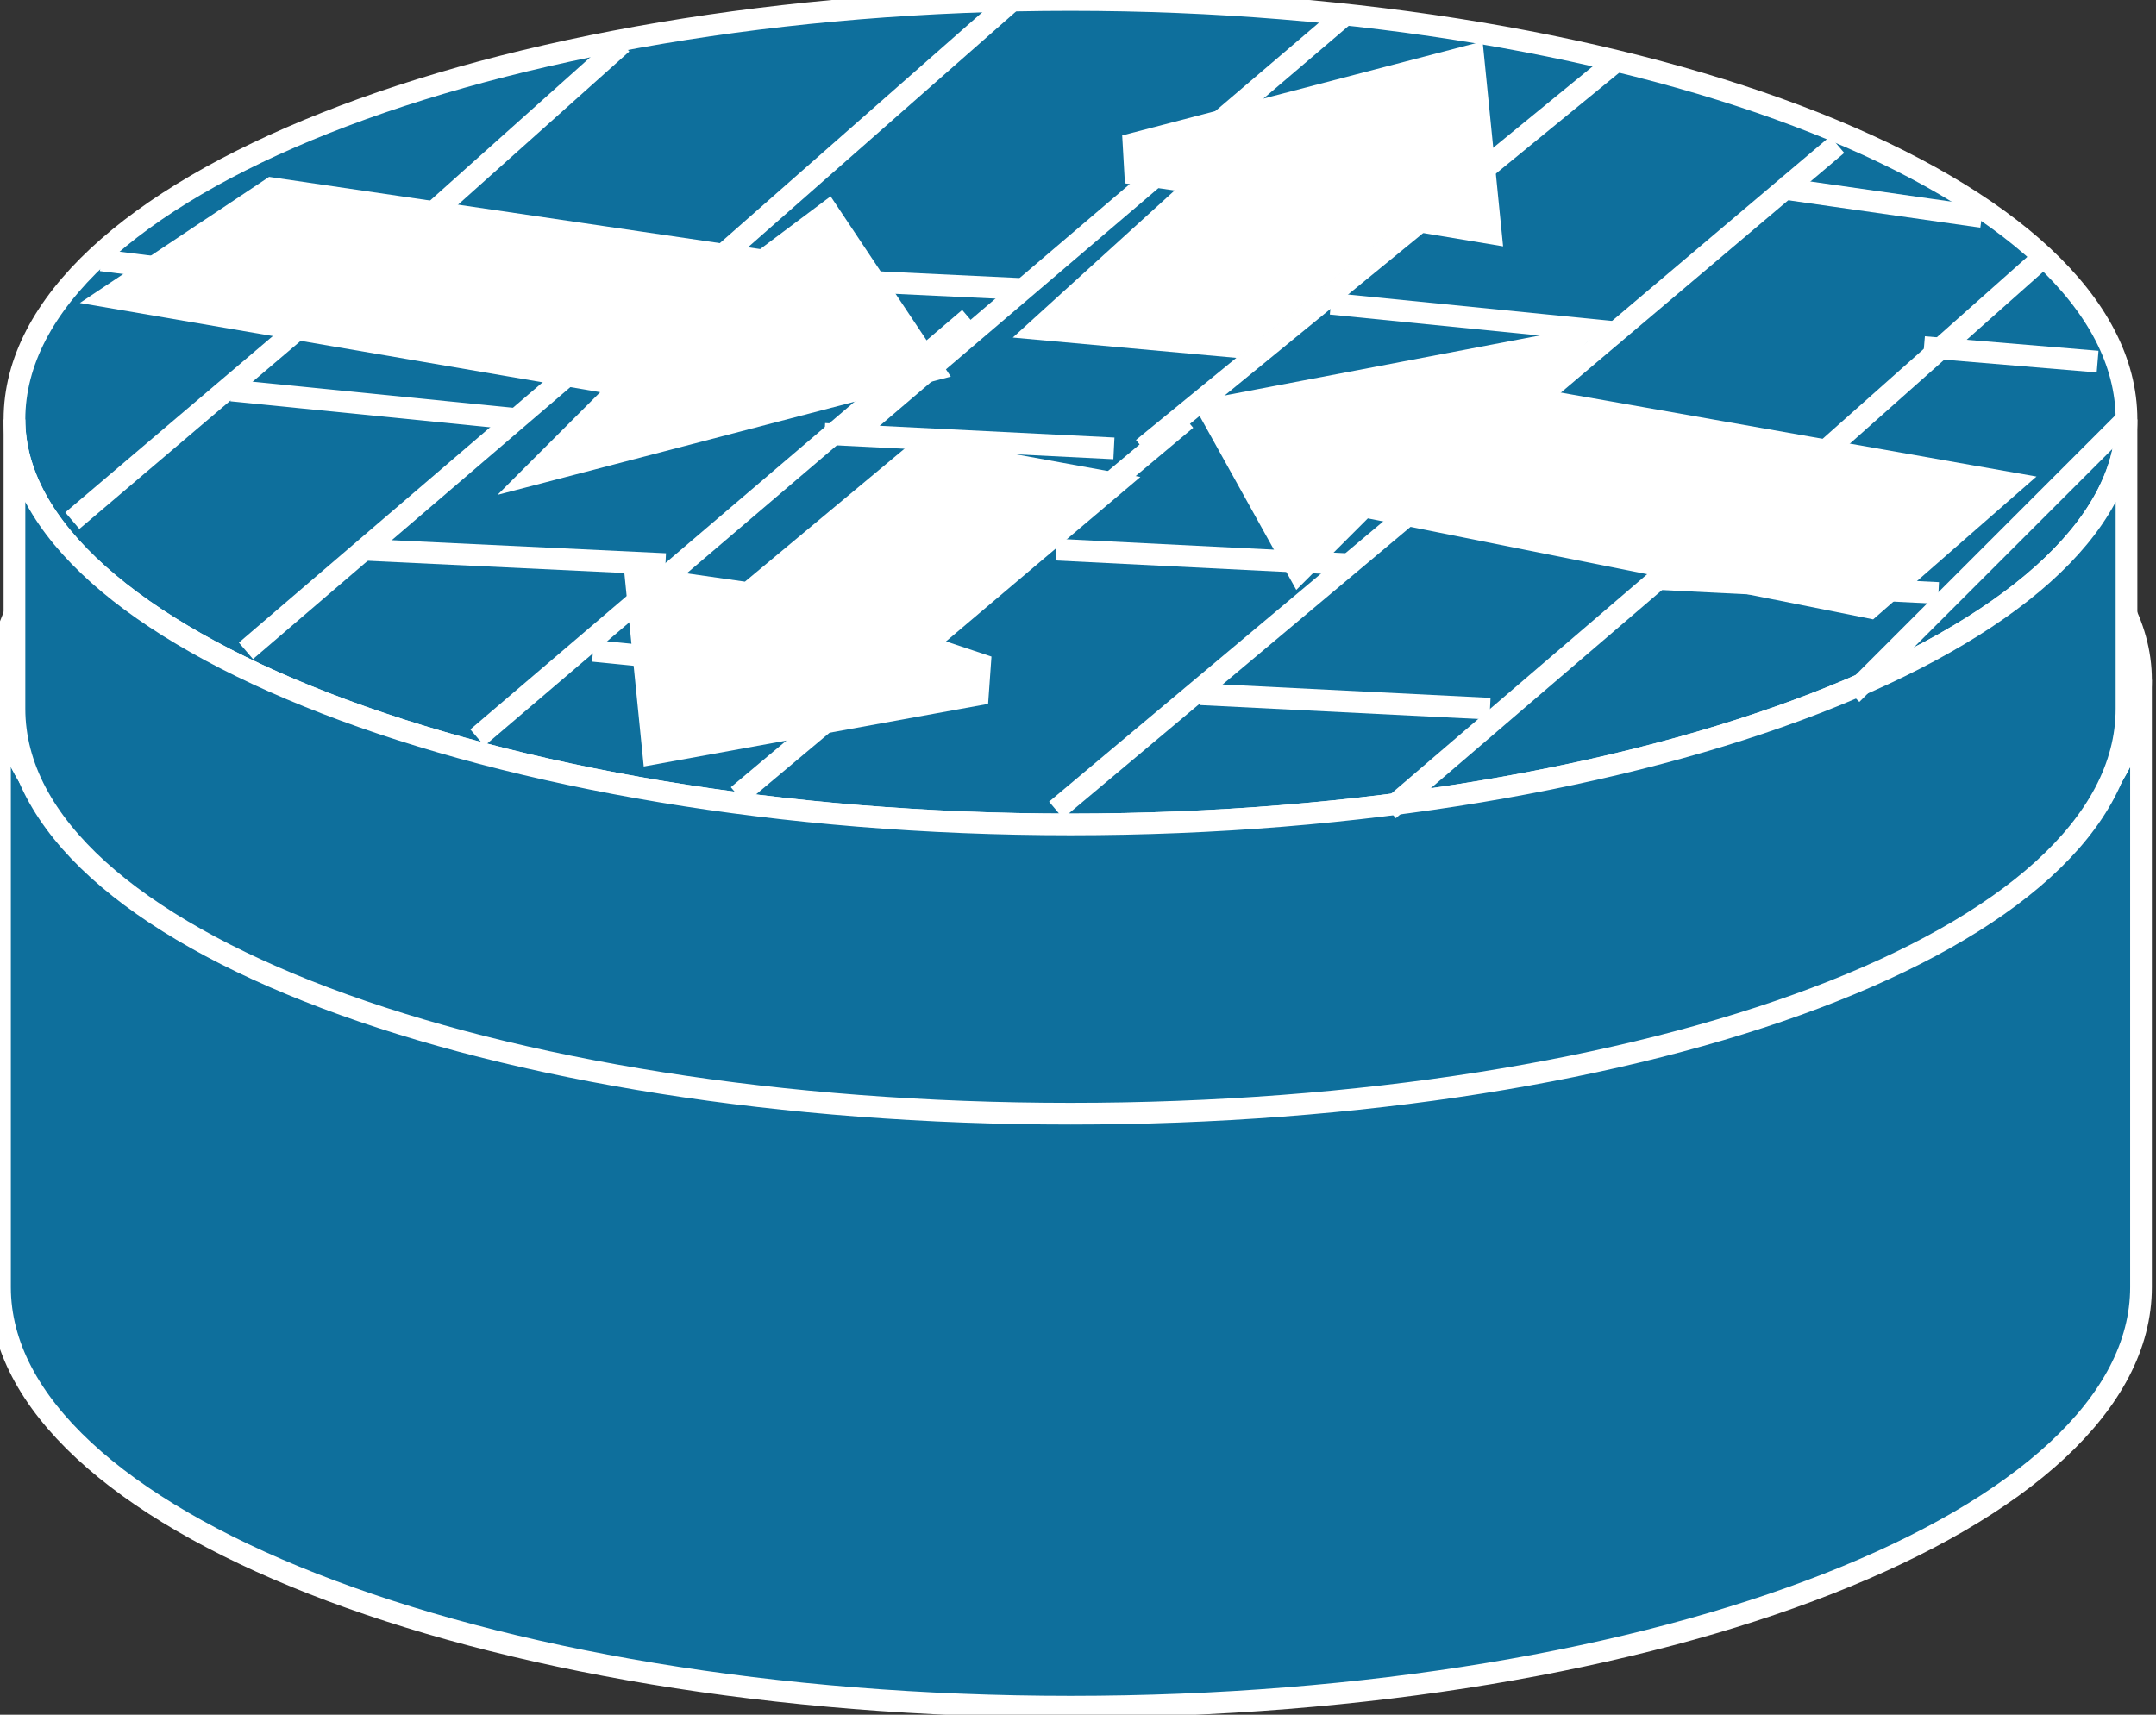 <svg xmlns="http://www.w3.org/2000/svg" xmlns:xlink="http://www.w3.org/1999/xlink" version="1.1" viewBox="0 0 132 105" >
  <rect x="0" y="0" width="132" height="105" fill="#333333" stroke="none"/>
  <title><![CDATA[Router_firewall]]></title>
  <g transform=" scale(3) ">
    <!--converted by libvisio2svg-->
    <g>
      <!--emf-blob start-->
      <g>
        <path d="M 43.694,13.876 C 43.694,18.599 33.951,22.437 21.847,22.437 C 9.742,22.437 0,18.599 0,13.876 C 0,26.275 0,26.275 0,26.275 C 0,30.999 9.742,34.837 21.847,34.837 C 33.951,34.837 43.694,30.999 43.694,26.275 Z Z " fill="#0E6F9C" stroke="#FFFFFF" stroke-width="0.443" stroke-linecap="butt" stroke-linejoin="miter"/>
        <path d="M 21.847,22.437 C 33.951,22.437 43.694,18.599 43.694,13.876 C 43.694,9.447 33.951,5.609 21.847,5.609 C 9.742,5.609 0,9.447 0,13.876 C 0,18.599 9.742,22.437 21.847,22.437 Z Z " fill="#0E6F9C" stroke="#FFFFFF" stroke-width="0.443" stroke-linecap="butt" stroke-linejoin="miter"/>
        <path d="M 21.847,16.828 C 33.656,16.828 43.398,12.99 43.398,8.562 C 43.398,3.838 33.656,0 21.847,0 C 10.038,0 0.295,3.838 0.295,8.562 C 0.295,12.99 10.038,16.828 21.847,16.828 Z Z " fill="#0E6F9C" stroke="#FFFFFF" stroke-width="0.443" stroke-linecap="butt" stroke-linejoin="miter"/>
        <path d="M 43.398,8.562 C 43.398,12.99 33.656,16.828 21.847,16.828 C 10.038,16.828 0.295,12.99 0.295,8.562 C 0.295,14.466 0.295,14.466 0.295,14.466 C 0.295,19.19 10.038,22.733 21.847,22.733 C 33.656,22.733 43.398,19.19 43.398,14.466 Z Z " fill="#0E6F9C" stroke="#FFFFFF" stroke-width="0.443" stroke-linecap="butt" stroke-linejoin="miter"/>
        <path d="M 16.828,4.724 L 18.599,7.381 L 11.809,9.152 L 13.285,7.676 L 2.952,5.904 L 5.609,4.133 L 15.647,5.609 L 16.828,4.724 Z " fill="#FFFFFF" stroke-width="1px" stroke="#FFFFFF"/>
        <path d="M 26.57,11.219 L 25.094,8.562 L 31.294,7.381 L 30.408,8.266 L 40.446,10.038 L 38.084,12.104 L 27.751,10.038 L 26.57,11.219 Z " fill="#FFFFFF" stroke-width="1px" stroke="#FFFFFF"/>
        <path d="M 23.028,3.248 L 29.818,1.476 L 30.113,4.428 L 28.342,4.133 L 25.094,6.79 L 21.847,6.495 L 25.094,3.543 L 23.028,3.248 Z " fill="#FFFFFF" stroke-width="1px" stroke="#FFFFFF"/>
        <path d="M 20.076,13.876 L 13.581,15.057 L 13.285,12.104 L 15.352,12.399 L 18.895,9.447 L 22.142,10.038 L 18.304,13.285 L 20.076,13.876 Z " fill="#FFFFFF" stroke-width="1px" stroke="#FFFFFF"/>
        <path d="M 16.828,8.857 L 22.733,9.152 " stroke="#FFFFFF" stroke-width="0.443" stroke-linecap="butt" stroke-linejoin="miter" fill="none"/>
        <path d="M 4.724,7.971 L 10.628,8.562 " stroke="#FFFFFF" stroke-width="0.443" stroke-linecap="butt" stroke-linejoin="miter" fill="none"/>
        <path d="M 2.067,5.314 L 6.79,5.904 " stroke="#FFFFFF" stroke-width="0.443" stroke-linecap="butt" stroke-linejoin="miter" fill="none"/>
        <path d="M 7.381,5.609 L 1.476,10.628 " stroke="#FFFFFF" stroke-width="0.443" stroke-linecap="butt" stroke-linejoin="miter" fill="none"/>
        <path d="M 13.285,6.2 L 5.019,13.285 " stroke="#FFFFFF" stroke-width="0.443" stroke-linecap="butt" stroke-linejoin="miter" fill="none"/>
        <path d="M 19.78,6.495 L 9.742,15.057 " stroke="#FFFFFF" stroke-width="0.443" stroke-linecap="butt" stroke-linejoin="miter" fill="none"/>
        <path d="M 7.381,11.219 L 13.581,11.514 " stroke="#FFFFFF" stroke-width="0.443" stroke-linecap="butt" stroke-linejoin="miter" fill="none"/>
        <path d="M 33.656,11.809 L 39.56,12.104 " stroke="#FFFFFF" stroke-width="0.443" stroke-linecap="butt" stroke-linejoin="miter" fill="none"/>
        <path d="M 21.552,11.219 L 27.456,11.514 " stroke="#FFFFFF" stroke-width="0.443" stroke-linecap="butt" stroke-linejoin="miter" fill="none"/>
        <path d="M 24.209,8.562 L 15.057,16.238 " stroke="#FFFFFF" stroke-width="0.443" stroke-linecap="butt" stroke-linejoin="miter" fill="none"/>
        <path d="M 30.704,8.857 L 21.552,16.533 " stroke="#FFFFFF" stroke-width="0.443" stroke-linecap="butt" stroke-linejoin="miter" fill="none"/>
        <path d="M 36.608,9.447 L 28.342,16.533 " stroke="#FFFFFF" stroke-width="0.443" stroke-linecap="butt" stroke-linejoin="miter" fill="none"/>
        <path d="M 43.398,8.562 L 37.789,14.171 " stroke="#FFFFFF" stroke-width="0.443" stroke-linecap="butt" stroke-linejoin="miter" fill="none"/>
        <path d="M 12.104,13.285 L 18.009,13.876 " stroke="#FFFFFF" stroke-width="0.443" stroke-linecap="butt" stroke-linejoin="miter" fill="none"/>
        <path d="M 24.504,14.171 L 30.408,14.466 " stroke="#FFFFFF" stroke-width="0.443" stroke-linecap="butt" stroke-linejoin="miter" fill="none"/>
        <path d="M 12.695,0.886 L 7.085,5.904 " stroke="#FFFFFF" stroke-width="0.443" stroke-linecap="butt" stroke-linejoin="miter" fill="none"/>
        <path d="M 20.666,0 L 13.285,6.495 " stroke="#FFFFFF" stroke-width="0.443" stroke-linecap="butt" stroke-linejoin="miter" fill="none"/>
        <path d="M 36.313,3.838 L 40.446,4.428 " stroke="#FFFFFF" stroke-width="0.443" stroke-linecap="butt" stroke-linejoin="miter" fill="none"/>
        <path d="M 27.456,0.295 L 17.418,8.857 " stroke="#FFFFFF" stroke-width="0.443" stroke-linecap="butt" stroke-linejoin="miter" fill="none"/>
        <path d="M 33.066,1.181 L 23.323,9.152 " stroke="#FFFFFF" stroke-width="0.443" stroke-linecap="butt" stroke-linejoin="miter" fill="none"/>
        <path d="M 37.494,2.952 L 29.818,9.447 " stroke="#FFFFFF" stroke-width="0.443" stroke-linecap="butt" stroke-linejoin="miter" fill="none"/>
        <path d="M 41.627,5.314 L 36.313,10.038 " stroke="#FFFFFF" stroke-width="0.443" stroke-linecap="butt" stroke-linejoin="miter" fill="none"/>
        <path d="M 14.761,5.609 L 20.961,5.904 " stroke="#FFFFFF" stroke-width="0.443" stroke-linecap="butt" stroke-linejoin="miter" fill="none"/>
        <path d="M 27.161,6.2 L 33.066,6.79 " stroke="#FFFFFF" stroke-width="0.443" stroke-linecap="butt" stroke-linejoin="miter" fill="none"/>
        <path d="M 39.265,7.085 L 42.808,7.381 " stroke="#FFFFFF" stroke-width="0.443" stroke-linecap="butt" stroke-linejoin="miter" fill="none"/>
      </g>
      <!--emf-blob end-->
    </g>
  </g>
</svg>

